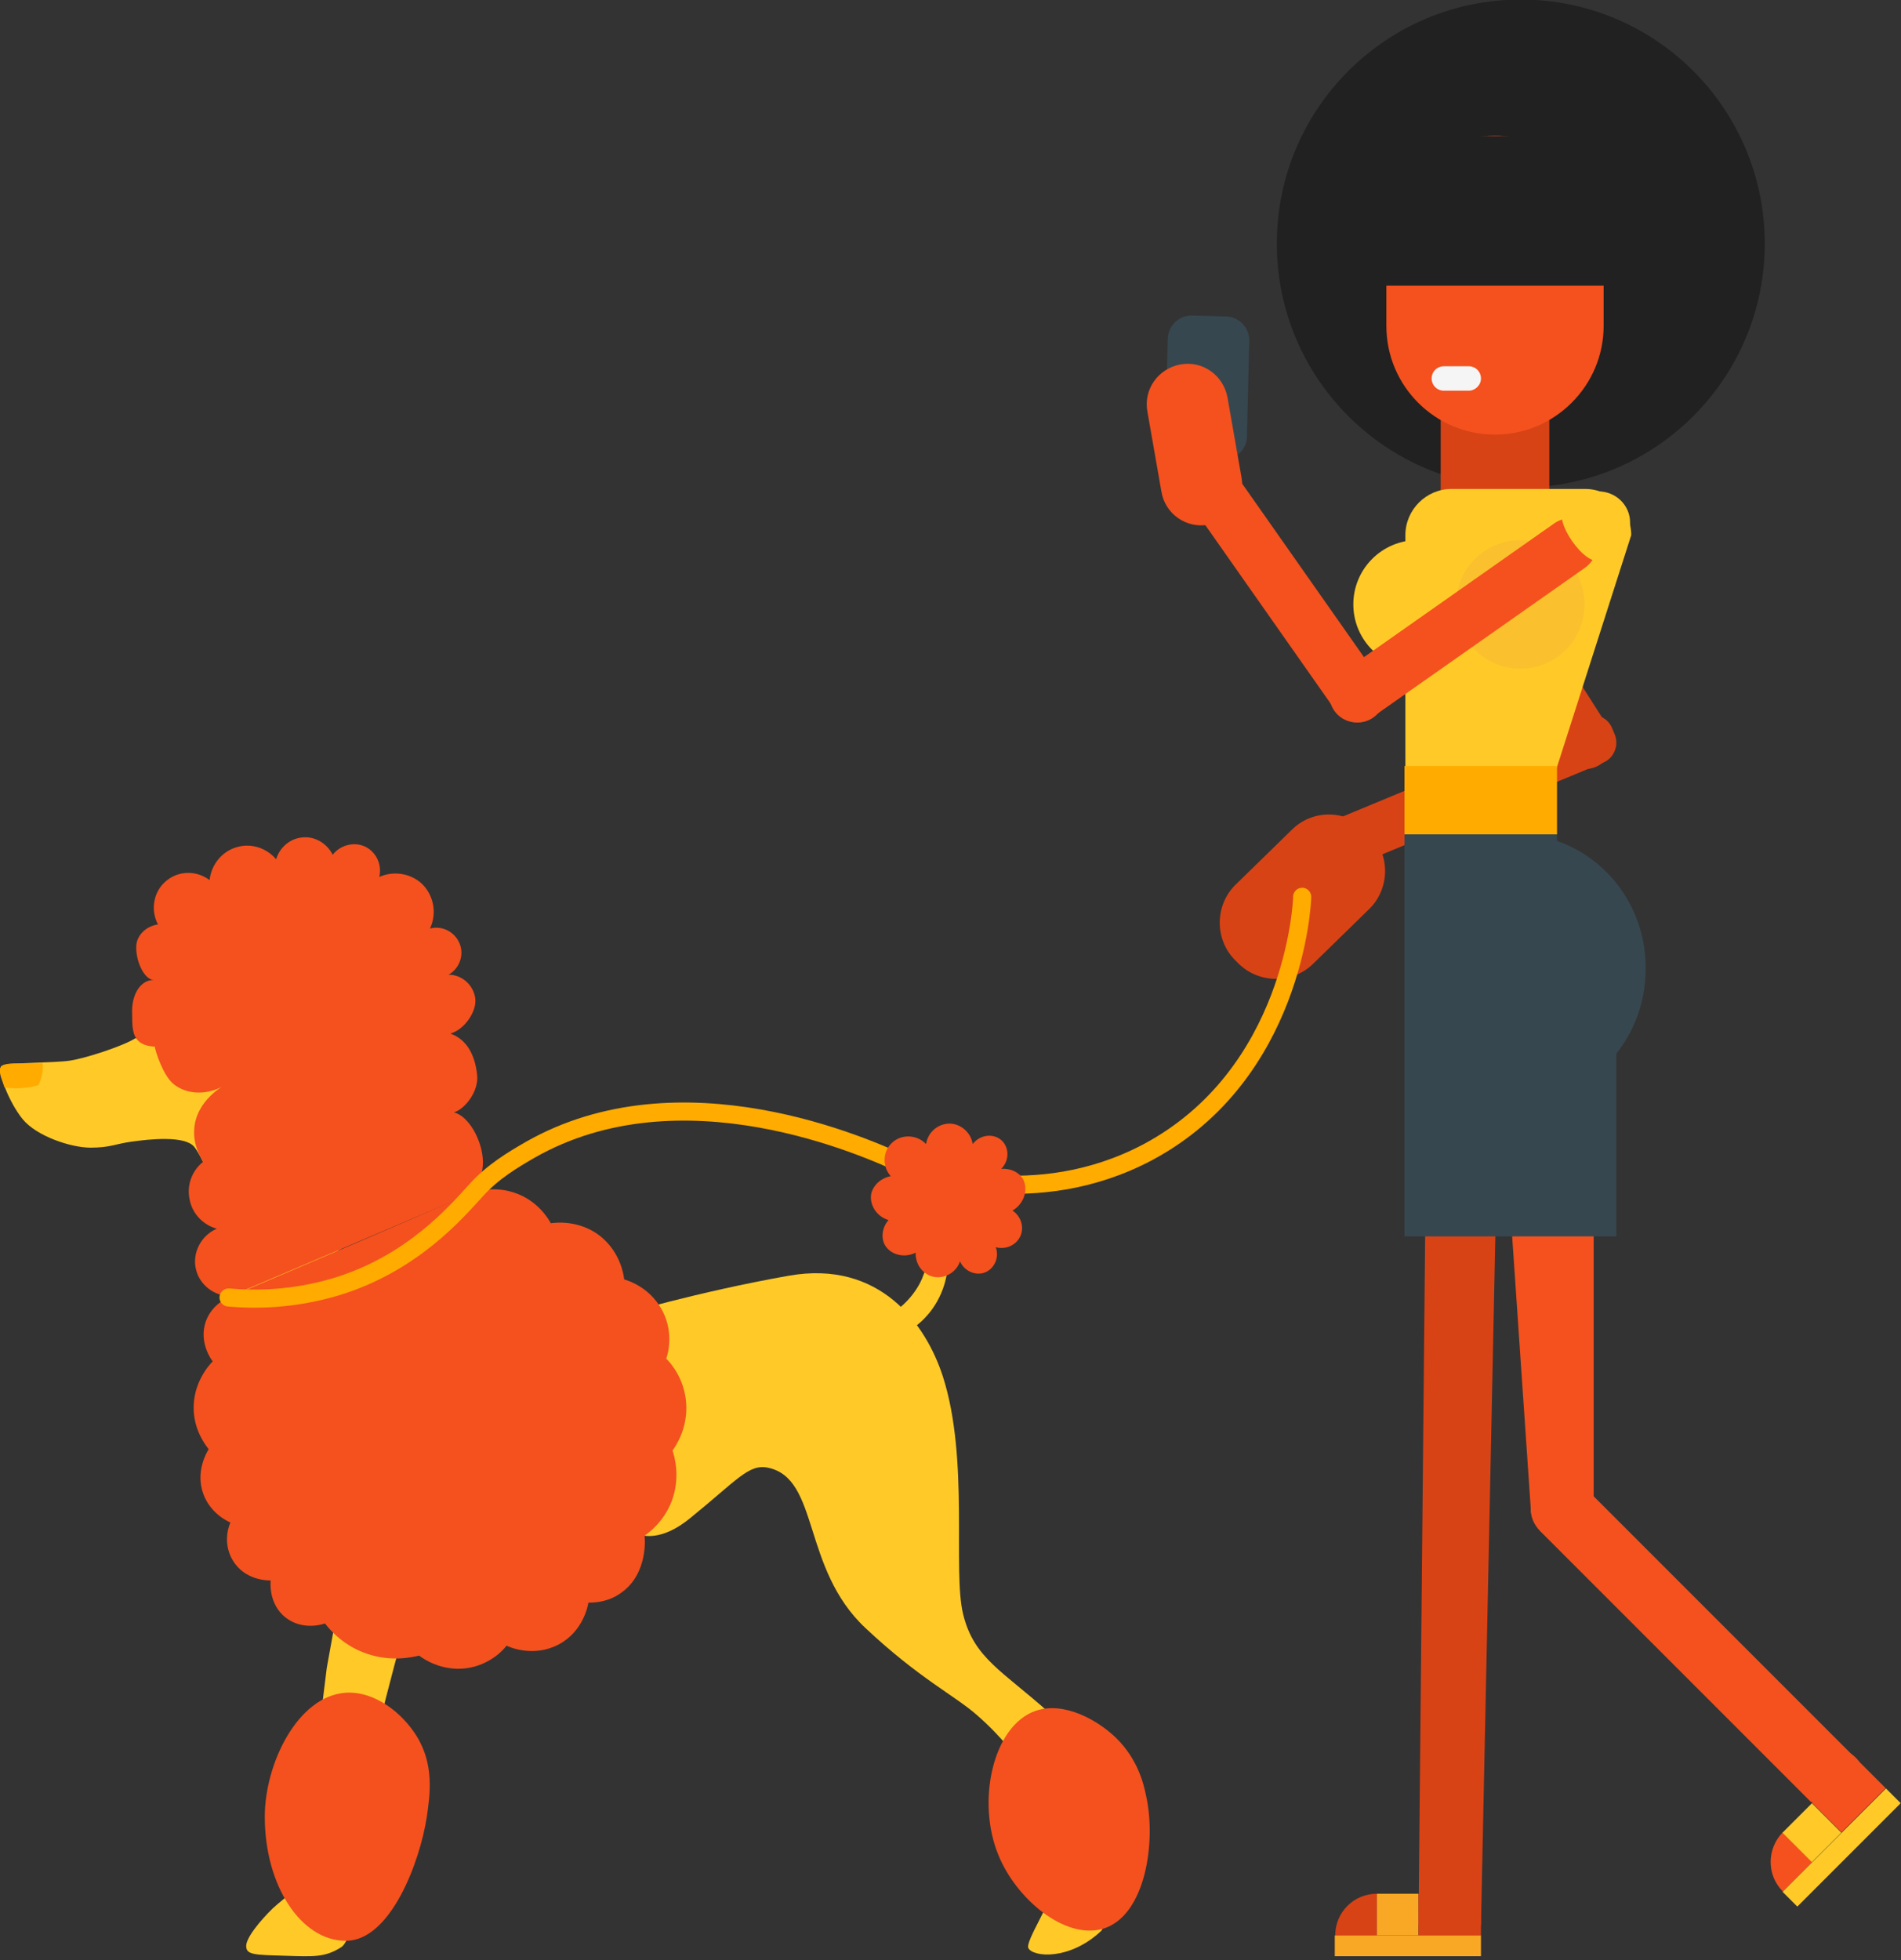 <?xml version="1.0" encoding="utf-8"?>
<!-- Generator: Adobe Illustrator 19.0.0, SVG Export Plug-In . SVG Version: 6.00 Build 0)  -->
<svg version="1.1" xmlns="http://www.w3.org/2000/svg" xmlns:xlink="http://www.w3.org/1999/xlink" x="0px" y="0px"
	 viewBox="0 0 420 433" style="enable-background:new 0 0 420 433;" xml:space="preserve">
<rect x="0" y="0" width="420" height="433" fill="#333333" stroke="none"/>
<style type="text/css">
	.st0{fill:#D84315;}
	.st1{fill:#F9A825;}
	.st2{fill:#F4511E;}
	.st3{fill:#FFCA28;}
	.st4{fill:#212121;}
	.st5{fill:#37474F;}
	.st6{fill:#FBC02D;}
	.st7{fill:#FFAB00;}
	.st8{fill:#F5F5F5;}
	.st9{fill:none;stroke:#FBC02D;stroke-width:3;stroke-linecap:round;stroke-miterlimit:10;}
	.st10{fill:none;stroke:#FFAB00;stroke-width:4;stroke-linecap:round;stroke-miterlimit:10;}
</style>
<g id="Layer_1">
	<polygon id="XMLID_3393_" class="st0" points="327.2,425.2 313.4,425.2 315.2,238.4 331.1,238.4 	"/>
	<path id="XMLID_3392_" class="st0" d="M304.2,427.5h-9.2c0-5.1,4.1-9.2,9.2-9.2C304.2,418.3,304.2,422.4,304.2,427.5z"/>
	<rect id="XMLID_3391_" x="304.2" y="418.3" class="st1" width="9.2" height="9.2"/>
	<rect id="XMLID_3390_" x="313.4" y="418.3" class="st0" width="13.8" height="9.2"/>
	<rect id="XMLID_3389_" x="294.9" y="427.5" class="st1" width="32.3" height="4.6"/>
	<g id="XMLID_3386_">
		<polygon id="XMLID_3388_" class="st2" points="352.1,333.2 338.2,333.2 332.4,248.4 352.1,248.4 		"/>
		<circle id="XMLID_3387_" class="st2" cx="345.1" cy="333.2" r="6.9"/>
	</g>
	<path id="XMLID_3385_" class="st2" d="M400.4,411.3l-6.5,6.5c-3.6-3.6-3.6-9.4,0-13.1C393.9,404.8,396.8,407.7,400.4,411.3z"/>
	
		<rect id="XMLID_3384_" x="395.8" y="400.2" transform="matrix(0.707 -0.707 0.707 0.707 -168.958 401.706)" class="st3" width="9.2" height="9.2"/>
	
		<rect id="XMLID_3383_" x="401.7" y="392" transform="matrix(0.707 -0.707 0.707 0.707 -160.801 405.085)" class="st2" width="13.8" height="9.2"/>
	
		<rect id="XMLID_3382_" x="390.8" y="405.8" transform="matrix(0.707 -0.707 0.707 0.707 -169.353 407.276)" class="st3" width="32.3" height="4.6"/>
	<g id="XMLID_3378_">
		
			<rect id="XMLID_3381_" x="368.2" y="320.8" transform="matrix(0.707 -0.707 0.707 0.707 -146.939 371.619)" class="st2" width="13.8" height="84.8"/>
		<circle id="XMLID_3380_" class="st2" cx="405.1" cy="393.1" r="6.9"/>
		<circle id="XMLID_3379_" class="st2" cx="345.1" cy="333.2" r="6.9"/>
	</g>
	<path id="XMLID_3317_" class="st0" d="M294.2,186.7l0.5,1.2c1,2.5,3.9,3.7,6.4,2.6l53-22c2.5-1,3.7-3.9,2.6-6.4l-0.5-1.2
		c-1-2.5-3.9-3.7-6.4-2.6l-53,22C294.4,181.4,293.2,184.2,294.2,186.7z"/>
	<path id="XMLID_3316_" class="st0" d="M353.5,168.9L353.5,168.9c2.8-1.8,3.6-5.5,1.8-8.3l-28.2-44.3c-1.8-2.8-5.5-3.6-8.3-1.8l0,0
		c-2.8,1.8-3.6,5.5-1.8,8.3l28.2,44.3C347,169.9,350.7,170.7,353.5,168.9z"/>
	<circle id="XMLID_3315_" class="st4" cx="336" cy="53.8" r="53.9"/>
	<rect id="XMLID_3314_" x="318.3" y="90" class="st0" width="24" height="24"/>
	<path id="XMLID_3313_" class="st2" d="M330.3,96L330.3,96c13.2,0,24-10.8,24-24v-18c0-13.2-10.8-24-24-24h0c-13.2,0-24,10.8-24,24
		v18C306.3,85.3,317.1,96,330.3,96z"/>
	<rect id="XMLID_3312_" x="299" y="30.1" class="st4" width="60.3" height="33"/>
	<path id="XMLID_3311_" class="st5" d="M275.5,96.3l0.5-21c0.1-2.9-2.3-5.4-5.2-5.4l-7.4-0.2c-2.9-0.1-5.4,2.3-5.4,5.2l-0.5,21
		c-0.1,2.9,2.3,5.4,5.2,5.4l7.4,0.2C273,101.6,275.5,99.3,275.5,96.3z"/>
	<path id="XMLID_3310_" class="st3" d="M320.6,181.8h12.5c5.6,0,10.2-4.6,10.2-10.2l17.1-53.4c0-5.6-4.6-10.2-10.2-10.2h-29.5
		c-5.6,0-10.2,4.6-10.2,10.2v53.4C310.3,177.2,314.9,181.8,320.6,181.8z"/>
	<circle id="XMLID_3306_" class="st3" cx="313.2" cy="133.5" r="14.2"/>
	<circle id="XMLID_3126_" class="st6" cx="335.9" cy="133.5" r="14.2"/>
	<path id="XMLID_3125_" class="st2" d="M294.8,157L294.8,157c1.9,2.7,5.6,3.4,8.3,1.5l47.1-33.1c2.7-1.9,3.4-5.6,1.5-8.3v0
		c-1.9-2.7-5.6-3.4-8.3-1.5l-47.1,33.1C293.5,150.6,292.9,154.3,294.8,157z"/>
	<path id="XMLID_3124_" class="st3" d="M353.7,123.6l3.5-2.5c3.1-2.2,3.9-6.5,1.7-9.6l0,0c-2.2-3.1-6.5-3.9-9.6-1.7l-3.5,2.5
		C342.6,114.5,350.6,125.8,353.7,123.6z"/>
	<path id="XMLID_3123_" class="st2" d="M267,115.9L267,115.9c4.9-0.9,8.2-5.5,7.3-10.4l-3.1-17.7c-0.9-4.9-5.5-8.2-10.4-7.3l0,0
		c-4.9,0.9-8.2,5.5-7.3,10.4l3.1,17.7C257.4,113.5,262.1,116.8,267,115.9z"/>
	<path id="XMLID_3116_" class="st2" d="M266.4,105.7L266.4,105.7c-2.7,1.9-3.4,5.6-1.5,8.3l30.2,43c1.9,2.7,5.6,3.4,8.3,1.5h0
		c2.7-1.9,3.4-5.6,1.5-8.3l-30.2-43C272.9,104.5,269.1,103.8,266.4,105.7z"/>
	<path id="XMLID_3107_" class="st0" d="M302,183.5l0.7,0.7c4.5,4.6,4.4,12.1-0.2,16.6l-12.4,12.1c-4.6,4.5-12.1,4.4-16.6-0.2
		l-0.7-0.7c-4.5-4.6-4.4-12.1,0.2-16.6l12.4-12.1C290,178.7,297.5,178.8,302,183.5z"/>
	<rect id="XMLID_3106_" x="310.3" y="183.7" class="st5" width="33.7" height="24.8"/>
	<path id="XMLID_3105_" class="st5" d="M363.6,213.9c0,16.5-12.8,29.9-29.9,29.9V184C350.8,184,363.6,197.4,363.6,213.9z"/>
	<rect id="XMLID_3104_" x="310.3" y="205.2" class="st5" width="46.8" height="67.9"/>
	<rect id="XMLID_3103_" x="310.3" y="169.2" class="st7" width="33.7" height="15.1"/>
	<path id="XMLID_3_" class="st8" d="M324.5,86.3h-5.5c-1.5,0-2.7-1.2-2.7-2.7v0c0-1.5,1.2-2.7,2.7-2.7h5.5c1.5,0,2.7,1.2,2.7,2.7v0
		C327.2,85.1,325.9,86.3,324.5,86.3z"/>
	<path id="XMLID_5_" class="st3" d="M136.9,290.5c0,0,17-5.1,37.3-8.7c20.3-3.6,30.4,10.8,34.1,22.2c5.9,18.3,2.1,42.9,4.5,52.6
		c2.4,9.7,8.6,12.4,19.1,21.8c6.6,6,14,45.6,11.4,48.1c-7,6.6-15.1,5.8-16.1,3.8c-0.7-1.5,5.3-10.4,5.3-13.2s-2.3-20-5.3-25
		c-2.4-3.9-5.9-8.5-11.4-13.3c-4.9-4.3-12.8-8.1-24.6-19.2c-14.1-13.2-10.1-33-21.5-35.4c-4.3-0.9-6.8,2.7-17.3,11.2
		c-6.6,5.4-10.9,3.6-10.9,3.6L136.9,290.5z"/>
	<path id="XMLID_14_" class="st2" d="M253.2,396.6c2.3,10.2-0.1,26.5-9.4,29.4c-8.5,2.6-19.3-6.6-23.2-16.2
		c-4.9-11.8-1.3-28.6,8.2-31.9c6.4-2.2,13.9,2.2,17.8,6C251.4,388.6,252.7,394.1,253.2,396.6z"/>
	<path id="XMLID_16_" class="st3" d="M205.3,275.4l4,0.3c0.2,1.6,0.6,6.1-1.8,10.9c-2.4,4.9-6.3,7.2-7.7,8c-1.5-1.2-3-2.4-4.5-3.5
		c1.5-0.7,5.3-2.9,7.8-7.4C204.9,280.3,205.2,277.1,205.3,275.4z"/>
	<path id="XMLID_10_" class="st3" d="M75,352.9l15.3,3.3c0,0-10,35.7-10,42.5s-1.3,29.1-4.9,31.4c-3.6,2.3-6.2,2.1-12.4,1.9
		c-6.7-0.2-8.5-0.2-8.6-2c-0.2-1.8,3.1-5.8,5.9-8.5c2.6-2.4,5.3-3.9,5.9-6.6c0.6-2.6,6-46.5,6-46.5L75,352.9z"/>
	<path id="XMLID_4_" class="st3" d="M91.4,263c-7-4.3-7.1-8-7.1-8s-51.9-27.2-54.5-25.6c-2.5,1.6-10.9,4.4-14.5,4.9
		c-3.6,0.5-13.4,0.4-14.8,1.1c-1.4,0.7,1.4,8,4.5,11.8c3.1,3.8,10.7,6.3,15,6.3s5.4-0.8,8.9-1.3c4.2-0.6,11.9-1.4,14,1.1
		c2.8,3.4,11,23.1,7.5,34.1C47.5,295.7,94.3,264.1,91.4,263z"/>
	<path id="XMLID_12_" class="st2" d="M94.3,401.3c-1.5,9.9-8,27.4-17.9,27.4c-9.9,0-17.9-12.2-17.9-27.4c0-11.8,7.3-26.7,17.9-27.4
		c6.6-0.4,12.6,4.7,15.6,9.5C96,389.8,95,396.4,94.3,401.3z"/>
	<path id="XMLID_17_" class="st2" d="M34.2,231.2c0.1,0.9,1.8,6.4,4.2,8.3c3,2.4,7.7,2.5,11.6,0c-0.3,0.1-6.8,3.5-7.1,10.1
		c-0.2,3.4,1.4,6,2,7c-2.5,2-3.7,5.2-3,8.4c0.6,3.1,3,5.6,6,6.4c-3.5,1.5-5.5,5.4-4.6,9c0.8,3.4,4,5.9,7.6,5.9
		c17.4-7.4,34.8-14.8,52.1-22.2c2.1-1.3,4.7-4.9,3.3-10.4c-1-3.9-3.4-7.3-6-8c2.2-0.6,5.6-4.5,5.1-8.4c-0.5-4.4-2.3-7.7-5.9-9
		c3-0.8,5.9-4.8,5.5-7.8c-0.4-2.9-2.9-5.2-5.9-5.2c2.5-1.4,3.5-4.5,2.4-7c-1.1-2.5-3.8-3.9-6.5-3.2c1.6-3.4,0.8-7.4-1.8-9.9
		c-2.5-2.3-6.2-2.9-9.4-1.5c0.6-2.5-0.5-5.1-2.6-6.4c-2.4-1.5-5.8-0.9-7.7,1.5c-1.3-2.6-4.1-4.2-6.9-3.8c-2.6,0.3-4.8,2.2-5.6,4.8
		c-2.1-2.5-5.5-3.6-8.6-2.7c-3.3,0.9-5.7,3.8-6.1,7.3c-2.9-2.2-6.9-2.1-9.6,0.2c-2.8,2.3-3.5,6.4-1.8,9.6c-2.8,0.4-4.8,2.6-4.8,4.9
		c-0.1,3,1.6,7.2,3.9,7.4c-2.6-0.2-5.1,2.8-4.8,7.7C29.2,228.1,29.4,230.9,34.2,231.2z"/>
	<path id="XMLID_7_" class="st2" d="M50.9,286.4c-0.5,0.2-4,1.6-5.4,5.4c-1.7,4.7,1.3,8.7,1.5,8.9c-0.7,0.7-4.5,4.8-4.2,10.9
		c0.2,4.4,2.5,7.5,3.3,8.5c-0.3,0.5-3.1,5-1.1,10.1c1.6,4.1,5.2,5.8,5.9,6.1c-1.3,3.1-0.9,6.6,1.1,9.2c2.8,3.7,7.4,3.6,7.8,3.6
		c0,0.2-0.6,5.1,3.3,8.2c3.9,3,8.4,1.4,8.7,1.3c1.1,1.4,4,4.9,9.3,6.7c5.3,1.8,9.8,0.8,11.5,0.4c0.8,0.6,4.8,3.5,10.4,2.8
		c5.2-0.7,8.3-4.1,8.9-5c0.6,0.3,6,2.7,11.6-0.3c5.4-2.9,6.4-8.6,6.5-9.2c1.4,0,4.5-0.1,7.4-2.3c5.8-4.2,5.1-12.1,5-12.5
		c1.2-0.8,4.3-3.2,6-7.6c2-5.3,0.6-9.9,0.2-11.2c0.7-1,3.4-4.9,3-10.5c-0.4-5.5-3.5-8.9-4.4-9.8c0.3-0.8,1.9-6-1.2-11.2
		c-2.7-4.6-7.1-6-8.1-6.3c-0.1-1-0.8-5.9-5.2-9.5c-4.8-3.8-10.2-3-11-2.9c-0.5-0.9-2.9-5.1-8.2-6.8c-5.2-1.7-9.5,0.2-10.5,0.6
		C85.7,271.6,68.3,279,50.9,286.4z"/>
	<path id="XMLID_1_" class="st9" d="M50.9,286.4"/>
	<path id="XMLID_13_" class="st10" d="M50.5,286.6c5.6,0.5,14,0.5,23.5-2.3c17.1-5.1,26.9-16.7,31.2-21.4c3.7-4.1,8.1-6.7,11.9-8.9
		c33.3-19,74.2-0.7,83.1,3.5c3.9,1.5,28.5,10.2,53.4-3c32.2-17.2,34.1-54.8,34.1-56.4"/>
	<path id="XMLID_8_" class="st2" d="M202.3,276.7c-0.1,2.5,1.5,4.7,3.8,5.3c2.5,0.6,5.2-0.9,6-3.4c0.9,2.1,3.2,3.1,5.1,2.6
		c2.3-0.6,3.7-3.3,2.8-5.7c2.3,0.6,4.6-0.5,5.5-2.6c0.8-2,0-4.3-1.8-5.5c2.7-1.6,3.5-4.8,2.3-7c-0.9-1.5-2.8-2.4-4.8-2.2
		c1.8-1.8,1.8-4.6,0.2-6.2c-1.7-1.7-4.8-1.5-6.5,0.7c-0.4-2.7-2.9-4.7-5.5-4.5c-2.4,0.2-4.4,2-4.8,4.5c-2.1-2.2-5.6-2.2-7.6-0.2
		c-2,1.9-2.1,5.2-0.2,7.3c-2.1,0.4-3.8,1.9-4.3,3.8c-0.5,2.4,1.1,5.1,3.8,5.9c-1.4,1.6-1.7,3.9-0.8,5.5
		C196.7,277.1,199.7,278,202.3,276.7z"/>
	<path id="XMLID_6_" class="st7" d="M9.4,234.8c-1.6,0.1-2.9,0.1-3.8,0.1c-0.3,0-1.1,0-2.6,0c-0.6,0-2.3,0.1-2.8,0.7
		c-0.1,0.2-0.2,0.4-0.2,0.4C0,236.4,0,236.7,0,237c0.1,0.7,0.3,1.1,0.3,1.2c0.2,0.5,0.4,1.1,0.7,2c1.3,0.2,3.1,0.3,5.1,0
		c0.9-0.1,1.7-0.3,2.4-0.5c0.3-0.7,0.7-1.6,0.9-2.9C9.5,236.1,9.5,235.4,9.4,234.8z"/>
</g>
<g id="Layer_2">
</g>
</svg>

